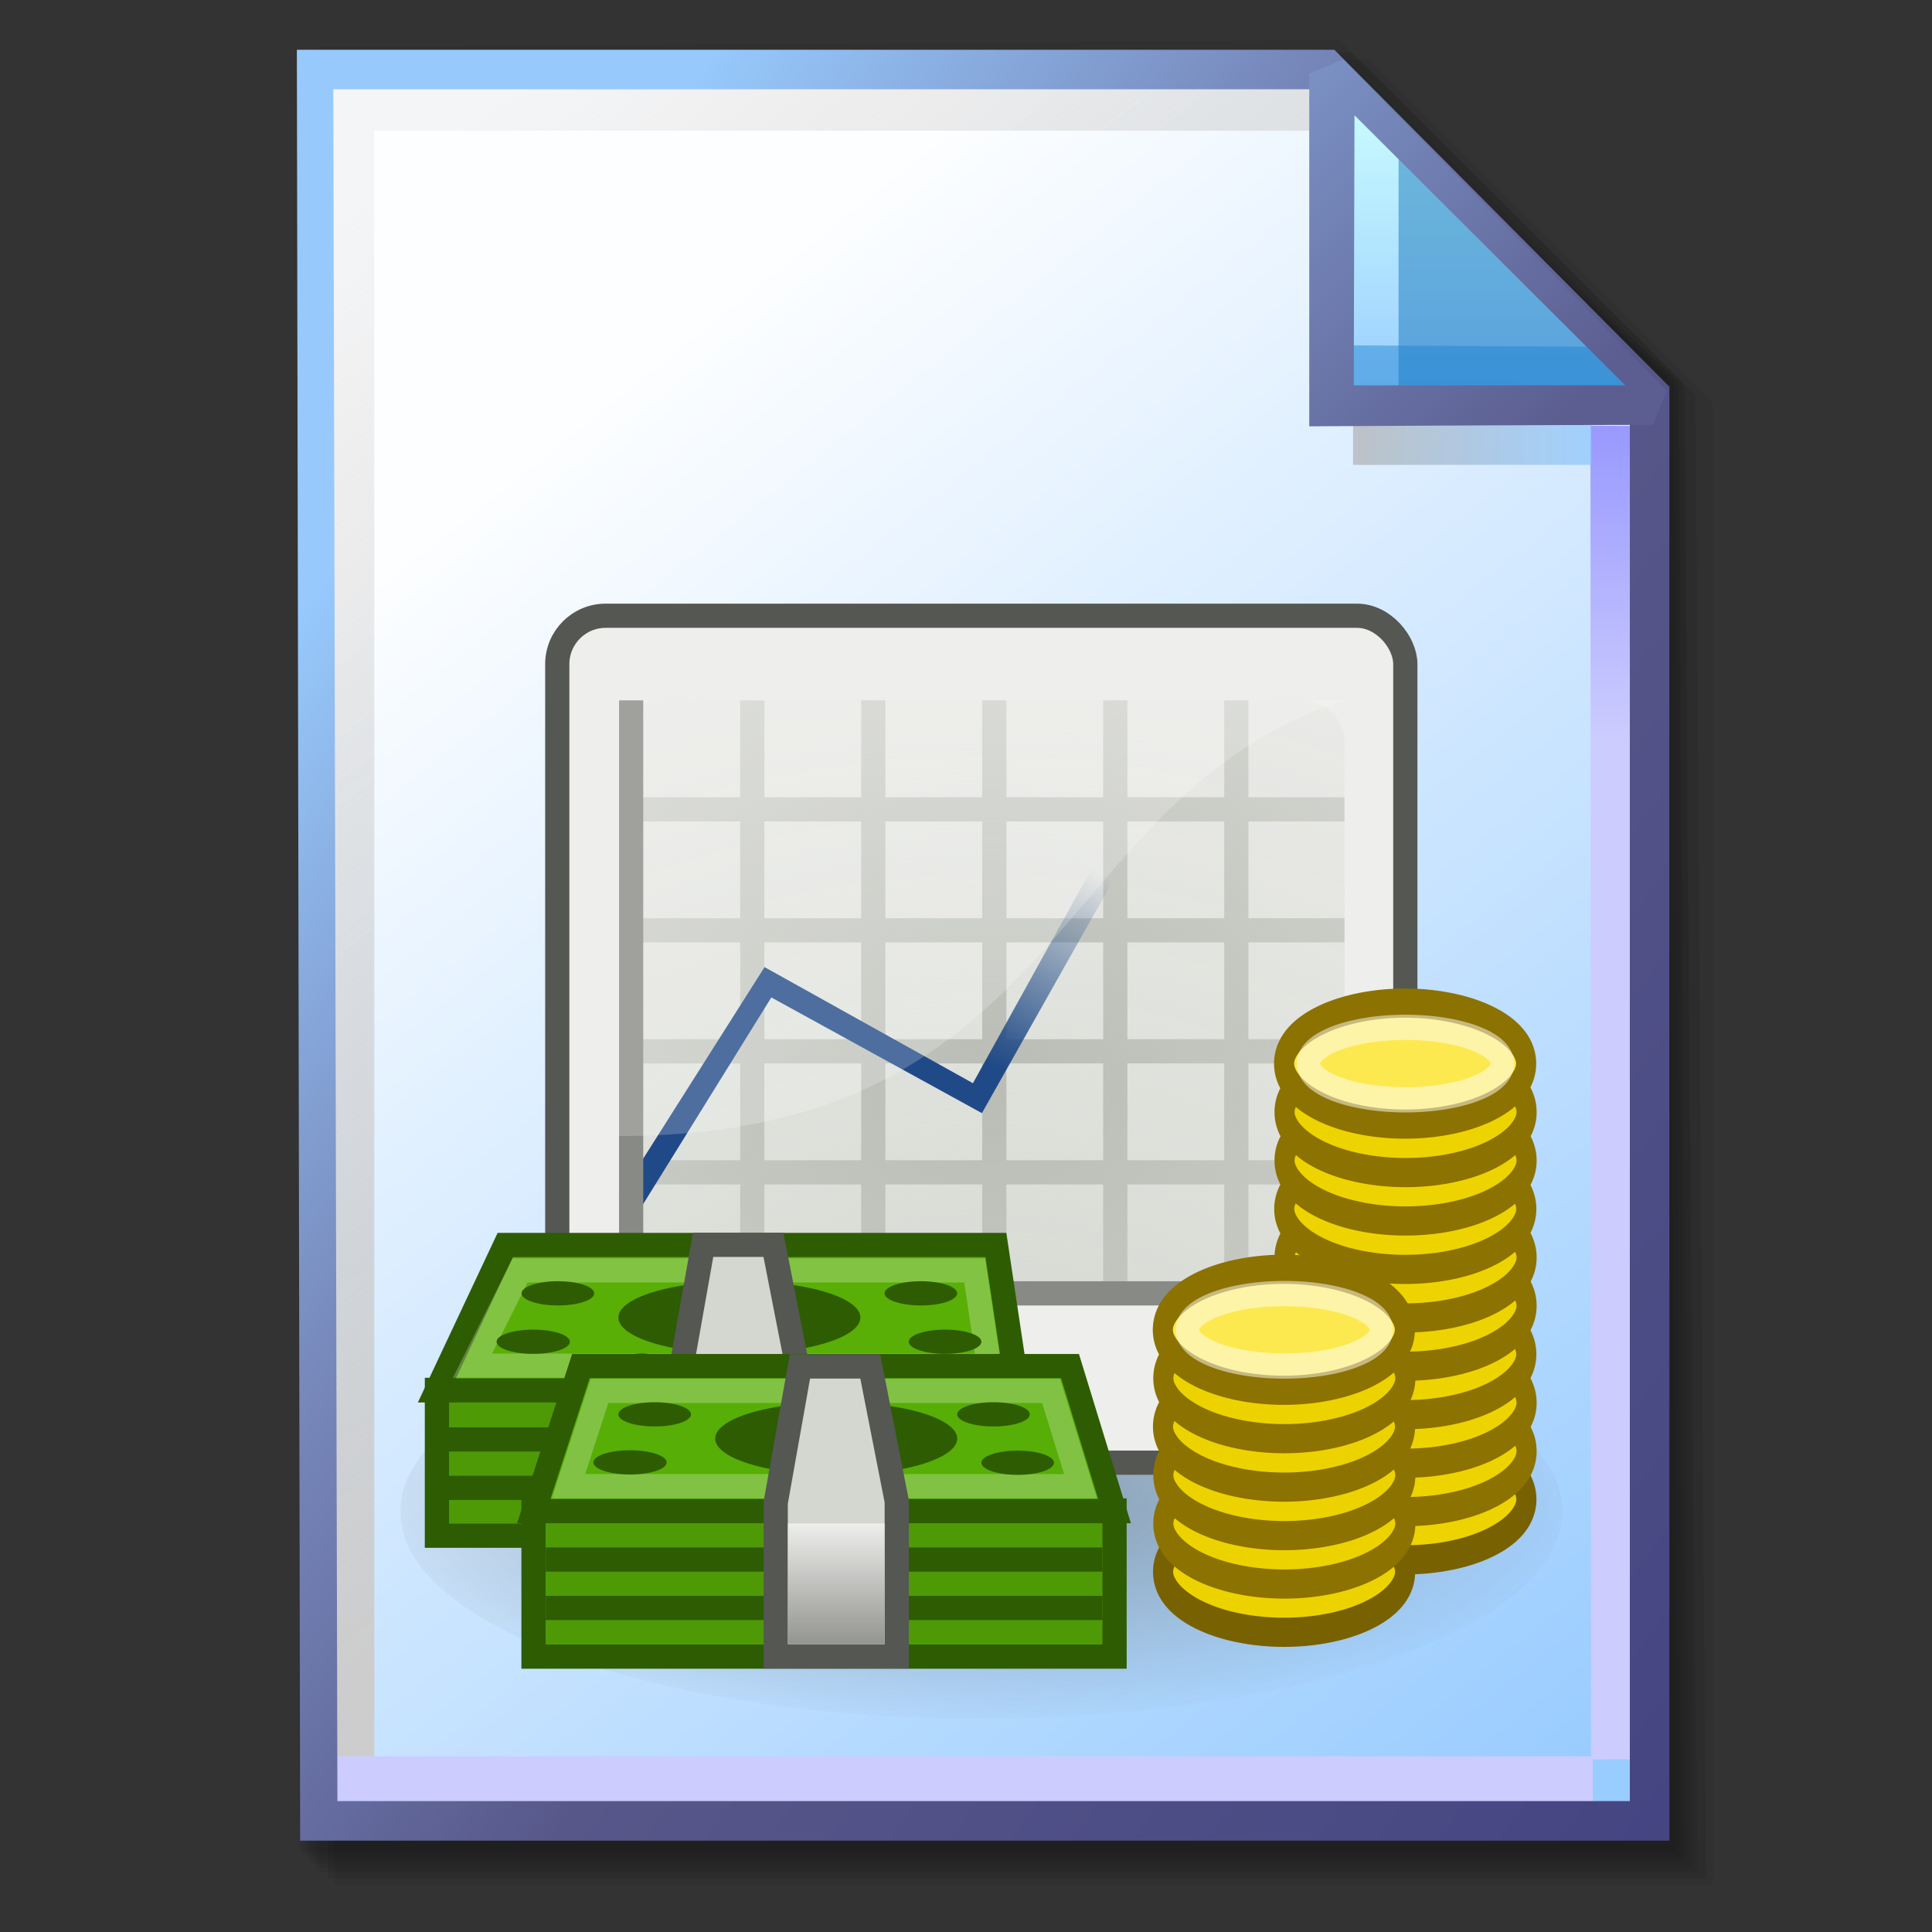 <?xml version="1.0" encoding="UTF-8" standalone="no"?>
<!-- Created with Inkscape (http://www.inkscape.org/) -->

<svg
   width="256mm"
   height="256mm"
   viewBox="0 0 256 256"
   version="1.1"
   id="svg1"
   inkscape:version="1.3.2 (091e20ef0f, 2023-11-25)"
   xml:space="preserve"
   sodipodi:docname="application-x-gnucash.svg"
   xmlns:inkscape="http://www.inkscape.org/namespaces/inkscape"
   xmlns:sodipodi="http://sodipodi.sourceforge.net/DTD/sodipodi-0.dtd"
   xmlns:xlink="http://www.w3.org/1999/xlink"
   xmlns="http://www.w3.org/2000/svg"
   xmlns:svg="http://www.w3.org/2000/svg"
   xmlns:rdf="http://www.w3.org/1999/02/22-rdf-syntax-ns#"
   xmlns:cc="http://creativecommons.org/ns#"
   xmlns:dc="http://purl.org/dc/elements/1.1/"><rect x="0" y="0" width="256" height="256" fill="#333333" stroke="none"/><defs
     id="defs1"><linearGradient
       id="linearGradient26"
       inkscape:collect="always"><stop
         style="stop-color:#7b91c4;stop-opacity:1;"
         offset="0"
         id="stop26" /><stop
         style="stop-color:#5c5e91;stop-opacity:1"
         offset="1"
         id="stop27" /></linearGradient><linearGradient
       id="linearGradient24"
       inkscape:collect="always"><stop
         style="stop-color:#c7fafe;stop-opacity:1;"
         offset="0"
         id="stop24" /><stop
         style="stop-color:#9acdff;stop-opacity:1"
         offset="1"
         id="stop25" /></linearGradient><linearGradient
       id="linearGradient22"
       inkscape:collect="always"><stop
         style="stop-color:#adaeae;stop-opacity:0.825;"
         offset="0"
         id="stop22" /><stop
         style="stop-color:#8ac5fe;stop-opacity:0.836;"
         offset="1"
         id="stop23" /></linearGradient><linearGradient
       id="linearGradient18"
       inkscape:collect="always"><stop
         style="stop-color:#9797ff;stop-opacity:1;"
         offset="0"
         id="stop18" /><stop
         style="stop-color:#ccccff;stop-opacity:1;"
         offset="0.3"
         id="stop20" /><stop
         style="stop-color:#ccccff;stop-opacity:1;"
         offset="1"
         id="stop19" /></linearGradient><linearGradient
       id="linearGradient16"
       inkscape:collect="always"><stop
         style="stop-color:#cdcdcd;stop-opacity:0.175;"
         offset="0"
         id="stop16" /><stop
         style="stop-color:#cdcdcd;stop-opacity:1;"
         offset="1"
         id="stop17" /></linearGradient><linearGradient
       id="linearGradient12"
       inkscape:collect="always"><stop
         style="stop-color:#fdfeff;stop-opacity:1;"
         offset="0"
         id="stop13" /><stop
         style="stop-color:#99ccff;stop-opacity:1;"
         offset="1"
         id="stop14" /></linearGradient><linearGradient
       id="linearGradient9"
       inkscape:collect="always"><stop
         style="stop-color:#97c9fc;stop-opacity:1;"
         offset="0"
         id="stop9" /><stop
         style="stop-color:#7788bb;stop-opacity:1"
         offset="0.25"
         id="stop12" /><stop
         style="stop-color:#57578a;stop-opacity:1"
         offset="0.5"
         id="stop11" /><stop
         style="stop-color:#444482;stop-opacity:1;"
         offset="1"
         id="stop10" /></linearGradient><linearGradient
       inkscape:collect="always"
       xlink:href="#linearGradient9"
       id="linearGradient10"
       x1="31.622"
       y1="100.24"
       x2="221.195"
       y2="240.29"
       gradientUnits="userSpaceOnUse" /><linearGradient
       inkscape:collect="always"
       xlink:href="#linearGradient12"
       id="linearGradient14"
       x1="73.583"
       y1="62.021"
       x2="207.03"
       y2="229.599"
       gradientUnits="userSpaceOnUse" /><linearGradient
       inkscape:collect="always"
       xlink:href="#linearGradient16"
       id="linearGradient17"
       x1="57.531"
       y1="26.421"
       x2="147.132"
       y2="144.341"
       gradientUnits="userSpaceOnUse" /><linearGradient
       inkscape:collect="always"
       xlink:href="#linearGradient18"
       id="linearGradient19"
       x1="209.825"
       y1="58.536"
       x2="210.583"
       y2="194.577"
       gradientUnits="userSpaceOnUse" /><linearGradient
       inkscape:collect="always"
       xlink:href="#linearGradient22"
       id="linearGradient23"
       x1="177.192"
       y1="58.991"
       x2="207.32"
       y2="58.991"
       gradientUnits="userSpaceOnUse" /><linearGradient
       inkscape:collect="always"
       xlink:href="#linearGradient24"
       id="linearGradient25"
       x1="176.32"
       y1="20.127"
       x2="176.32"
       y2="56.696"
       gradientUnits="userSpaceOnUse" /><linearGradient
       inkscape:collect="always"
       xlink:href="#linearGradient26"
       id="linearGradient27"
       x1="172.597"
       y1="13.512"
       x2="210.544"
       y2="51.286"
       gradientUnits="userSpaceOnUse" /><radialGradient
       cx="17.984"
       cy="40.604"
       r="21.031"
       fx="17.984"
       fy="40.604"
       id="radialGradient2596"
       xlink:href="#linearGradient2300"
       gradientUnits="userSpaceOnUse"
       gradientTransform="matrix(1.114,0,0,0.539,-2.124,18.941)" /><linearGradient
       id="linearGradient2300"><stop
         id="stop2302"
         style="stop-color:#555753;stop-opacity:1"
         offset="0" /><stop
         id="stop2304"
         style="stop-color:#555753;stop-opacity:0"
         offset="1" /></linearGradient><radialGradient
       cx="24.013"
       cy="31.644"
       r="14.987"
       fx="24.013"
       fy="31.644"
       id="radialGradient2655"
       xlink:href="#linearGradient2649"
       gradientUnits="userSpaceOnUse"
       gradientTransform="matrix(3.324,0,0,2.772,-55.796,-48.866)" /><linearGradient
       id="linearGradient2649"><stop
         id="stop2651"
         style="stop-color:#d3d7cf;stop-opacity:1"
         offset="0" /><stop
         id="stop2653"
         style="stop-color:#d3d7cf;stop-opacity:0"
         offset="1" /></linearGradient><radialGradient
       cx="24.5"
       cy="18.593"
       r="14.5"
       fx="24.5"
       fy="18.593"
       id="radialGradient2629"
       xlink:href="#linearGradient2623"
       gradientUnits="userSpaceOnUse"
       gradientTransform="matrix(2.94,0,0,2.433,-47.537,-23.367)" /><linearGradient
       id="linearGradient2623"><stop
         id="stop2625"
         style="stop-color:#babdb6;stop-opacity:1"
         offset="0" /><stop
         id="stop2627"
         style="stop-color:#babdb6;stop-opacity:0"
         offset="1" /></linearGradient><linearGradient
       x1="24.613"
       y1="20.16"
       x2="29.182"
       y2="12.246"
       id="linearGradient2639"
       xlink:href="#linearGradient2632"
       gradientUnits="userSpaceOnUse"
       gradientTransform="translate(9.536743e-7,1)" /><linearGradient
       id="linearGradient2632"><stop
         id="stop2635"
         style="stop-color:#204a87;stop-opacity:1"
         offset="0" /><stop
         id="stop2637"
         style="stop-color:#204a87;stop-opacity:0"
         offset="1" /></linearGradient><linearGradient
       x1="18"
       y1="39"
       x2="18"
       y2="45.78"
       id="linearGradient2713"
       xlink:href="#linearGradient2707"
       gradientUnits="userSpaceOnUse"
       gradientTransform="matrix(1,0,0,0.833,0,7.5)" /><linearGradient
       id="linearGradient2707"><stop
         id="stop2709"
         style="stop-color:#eeeeec;stop-opacity:1"
         offset="0" /><stop
         id="stop2711"
         style="stop-color:#eeeeec;stop-opacity:0"
         offset="1" /></linearGradient></defs><sodipodi:namedview
     id="base"
     pagecolor="#ffffff"
     bordercolor="#000000"
     borderopacity="0.3"
     inkscape:pageopacity="0.0"
     inkscape:pageshadow="2"
     inkscape:zoom="0.98994949"
     inkscape:cx="505.07627"
     inkscape:cy="476.792"
     inkscape:document-units="mm"
     inkscape:showpageshadow="2"
     inkscape:pagecheckerboard="0"
     inkscape:deskcolor="#d1d1d1"
     inkscape:current-layer="g28"
     showguides="true" /><g
     id="g28"
     transform="matrix(1.048,0,0,1.048,-6.407,-6.138)"><g
       id="g7"
       inkscape:label="shadow"
       style="display:inline"><path
         id="rect1"
         style="fill:#000000;fill-opacity:0.06;stroke-width:3.728;stroke-linecap:square"
         d="M 48.381,13.418 H 179.161 l 43.467,43.278 V 244.173 H 48.381 Z"
         sodipodi:nodetypes="cccccc" /><path
         id="path1"
         style="fill:#000000;fill-opacity:0.075;stroke-width:3.728;stroke-linecap:square"
         d="m 47.563,12.6 129.443,-0.134 43.467,43.278 1.336,187.61 H 47.563 Z"
         sodipodi:nodetypes="cccccc" /><path
         id="path2"
         style="fill:#000000;fill-opacity:0.06;stroke-width:3.728;stroke-linecap:square"
         d="m 46.494,11.793 128.976,-0.869 43.467,43.278 1.804,188.345 H 46.494 Z"
         sodipodi:nodetypes="cccccc" /><path
         id="path3"
         style="fill:#000000;fill-opacity:0.06;stroke-width:3.728;stroke-linecap:square"
         d="m 45.965,12.333 129.778,0.468 43.467,42.209 1.002,187.008 H 45.965 Z"
         sodipodi:nodetypes="cccccc" /><path
         id="path4"
         style="fill:#000000;fill-opacity:0.06;stroke-width:3.728;stroke-linecap:square"
         d="m 45.436,12.338 129.443,0.935 43.467,41.675 1.336,186.541 H 45.436 Z"
         sodipodi:nodetypes="cccccc" /><path
         id="path5"
         style="fill:#000000;fill-opacity:0.06;stroke-width:3.728;stroke-linecap:square"
         d="M 44.906,12.745 174.884,13.413 218.352,54.152 219.153,240.96 H 44.906 Z"
         sodipodi:nodetypes="cccccc" /><path
         id="path6"
         style="fill:#000000;fill-opacity:0.06;stroke-width:3.728;stroke-linecap:square"
         d="m 44.377,15.022 129.911,0.535 43.467,37.933 0.869,186.942 H 44.377 Z"
         sodipodi:nodetypes="cccccc" /><path
         id="path7"
         style="fill:#000000;fill-opacity:0.06;stroke-width:3.728;stroke-linecap:square"
         d="m 43.848,13.424 129.711,1.069 43.467,39.002 1.069,186.407 H 43.848 Z"
         sodipodi:nodetypes="cccccc" /></g><g
       id="g14"
       style="display:inline"><path
         style="color:#000000;fill:url(#linearGradient14);stroke-linecap:square;-inkscape-stroke:none"
         d="M 46.154,14.648 H 173.783 l 40.903,41.14 V 236.079 H 46.555 Z"
         id="path15"
         inkscape:label="headbgground" /><path
         id="rect16"
         style="display:inline;fill:url(#linearGradient17);fill-opacity:1;stroke-width:5;stroke-linecap:square"
         d="M 45.436,14.165 H 176.703 l 0.204,8.221 H 53.434 V 235.98 h -7.998 z"
         sodipodi:nodetypes="ccccccc" /><path
         id="rect17"
         style="fill:url(#linearGradient19);stroke-width:5;stroke-linecap:square"
         d="M 47.058,227.92 H 207.275 l -0.067,-168.246 7.317,0.067 0.067,168.547 -7.083,0.033 v 7.348 H 47.058 Z"
         sodipodi:nodetypes="ccccccccc" /><path
         style="color:#000000;fill:url(#linearGradient10);stroke-linecap:square;-inkscape-stroke:none"
         d="M 43.648,12.148 44.059,238.58 H 217.186 V 54.758 L 174.822,12.148 Z m 4.609,5 H 172.744 l 39.441,39.672 V 233.58 H 48.775 Z"
         id="path16"
         inkscape:label="headframe"
         sodipodi:nodetypes="cccccccccccc" /></g><g
       id="layer1"
       transform="matrix(3.06,0,0,3.06,56.764,76.053)"
       style="clip-rule:nonzero;display:inline;fill:#00009f;fill-rule:nonzero;stroke:#ffffff;stroke-width:0;stroke-miterlimit:4"><path
         d="m 39.693,41.416 a 21.031,10.184 0 1 1 -42.061,0 21.031,10.184 0 1 1 42.061,0 z"
         transform="matrix(1.141,0,0,0.835,2.703,4.931)"
         id="path2290"
         style="opacity:0.5;fill:url(#radialGradient2596);fill-opacity:1;fill-rule:evenodd;stroke:none" /><path
         d="m 32.823,18.895 a 6.33,2.177 0 1 1 -12.66,0 6.33,2.177 0 1 1 12.66,0 z"
         transform="matrix(0.79,0,0,1.148,20.586,17.32)"
         id="path2773"
         style="fill:#edd400;fill-opacity:1;fill-rule:evenodd;stroke:#786100;stroke-width:1.05;stroke-miterlimit:4;stroke-dasharray:none;stroke-opacity:1" /><path
         d="m 32.823,18.895 a 6.33,2.177 0 1 1 -12.66,0 6.33,2.177 0 1 1 12.66,0 z"
         transform="matrix(0.633,0,0,0.688,24.766,26.013)"
         id="path2775"
         style="opacity:0.6;fill:none;stroke:none" /><path
         d="m 32.823,18.895 a 6.33,2.177 0 1 1 -12.66,0 6.33,2.177 0 1 1 12.66,0 z"
         transform="matrix(0.79,0,0,1.148,20.595,15.327)"
         id="path2777"
         style="fill:#edd400;fill-opacity:1;fill-rule:evenodd;stroke:#8c7200;stroke-width:1.05;stroke-miterlimit:4;stroke-dasharray:none;stroke-opacity:1" /><path
         d="m 32.823,18.895 a 6.33,2.177 0 1 1 -12.66,0 6.33,2.177 0 1 1 12.66,0 z"
         transform="matrix(0.633,0,0,0.688,24.776,24.019)"
         id="path2779"
         style="opacity:0.6;fill:none;stroke:none" /><rect
         width="35.041"
         height="34.996"
         rx="2"
         ry="2"
         x="6.473"
         y="2.502"
         id="rect1354"
         style="fill:#eeeeec;fill-opacity:1;fill-rule:evenodd;stroke:#555753;stroke-width:1;stroke-miterlimit:4;stroke-dasharray:none;stroke-opacity:1" /><path
         d="m 32.823,18.895 a 6.33,2.177 0 1 1 -12.66,0 6.33,2.177 0 1 1 12.66,0 z"
         transform="matrix(0.79,0,0,1.148,20.595,13.327)"
         id="path2781"
         style="fill:#edd400;fill-opacity:1;fill-rule:evenodd;stroke:#8c7200;stroke-width:1.05;stroke-miterlimit:4;stroke-dasharray:none;stroke-opacity:1" /><rect
         width="29.974"
         height="25"
         rx="1.625"
         ry="1.625"
         x="9.026"
         y="6"
         id="rect2229"
         style="fill:url(#radialGradient2655);fill-opacity:1;fill-rule:evenodd;stroke:none" /><path
         d="m 32.823,18.895 a 6.33,2.177 0 1 1 -12.66,0 6.33,2.177 0 1 1 12.66,0 z"
         transform="matrix(0.633,0,0,0.688,24.776,22.019)"
         id="path2783"
         style="opacity:0.6;fill:none;stroke:none" /><path
         d="m 14.031,6 v 4 h -4.031 v 1 h 4.031 v 4 h -4.031 v 1 h 4.031 v 4 h -4.031 v 1 h 4.031 v 4 h -4.031 v 1 h 4.031 v 4 h 1 v -4 h 4 v 4 h 1 v -4 h 4 v 4 h 1 v -4 h 4 v 4 h 1 v -4 h 4 v 4 h 1 v -4 h 3.969 v -1 h -3.969 v -4 h 3.969 v -1 h -3.969 v -4 h 3.969 v -1 h -3.969 v -4 h 3.969 v -1 h -3.969 V 6 h -1 v 4 h -4 V 6 h -1 v 4 h -4 V 6 h -1 v 4 h -4 V 6 h -1 v 4 h -4 V 6 Z m 1,5 h 4 v 4 h -4 z m 5,0 h 4 v 4 h -4 z m 5,0 h 4 v 4 h -4 z m 5,0 h 4 v 4 h -4 z m -15,5 h 4 v 4 h -4 z m 5,0 h 4 v 4 h -4 z m 5,0 h 4 v 4 h -4 z m 5,0 h 4 v 4 h -4 z m -15,5 h 4 v 4 h -4 z m 5,0 h 4 v 4 h -4 z m 5,0 h 4 v 4 h -4 z m 5,0 h 4 v 4 h -4 z"
         id="rect2281"
         style="fill:url(#radialGradient2629);fill-opacity:1;fill-rule:evenodd;stroke:none" /><path
         d="m 32.823,18.895 a 6.33,2.177 0 1 1 -12.66,0 6.33,2.177 0 1 1 12.66,0 z"
         transform="matrix(0.79,0,0,1.148,20.583,11.322)"
         id="path2785"
         style="fill:#edd400;fill-opacity:1;fill-rule:evenodd;stroke:#8c7200;stroke-width:1.05;stroke-miterlimit:4;stroke-dasharray:none;stroke-opacity:1" /><path
         d="M 28.531,13 23.648,21.817 15.038,17.02 9.031,26.5 l 0.875,0.5 5.412,-8.727 8.701,4.781 L 29.406,13.5 Z"
         id="rect2293"
         style="fill:url(#linearGradient2639);fill-opacity:1;fill-rule:evenodd;stroke:none" /><rect
         width="1"
         height="30"
         x="30"
         y="-39"
         transform="rotate(90)"
         id="rect2600"
         style="fill:#888a85;fill-opacity:1;fill-rule:evenodd;stroke:none" /><path
         d="m 32.823,18.895 a 6.33,2.177 0 1 1 -12.66,0 6.33,2.177 0 1 1 12.66,0 z"
         transform="matrix(0.633,0,0,0.688,24.776,20.013)"
         id="path2787"
         style="opacity:0.6;fill:none;stroke:none" /><rect
         width="1"
         height="25"
         x="9.026"
         y="6"
         id="rect2231"
         style="fill:#888a85;fill-opacity:1;fill-rule:evenodd;stroke:none" /><path
         d="M 1.5,34.489 H 25.5 v 6.025 H 1.5 Z"
         id="path2321"
         style="fill:#4e9a06;fill-opacity:1;fill-rule:evenodd;stroke:#2e5c02;stroke-width:1;stroke-miterlimit:4;stroke-opacity:1" /><path
         d="M 4.326,28.501 H 24.598 l 0.902,6.009 H 1.5 Z"
         id="path2323"
         style="fill:#59af05;fill-opacity:1;fill-rule:evenodd;stroke:#2e5c02;stroke-width:1;stroke-miterlimit:4;stroke-opacity:1" /><rect
         width="23"
         height="1"
         x="2"
         y="38.037"
         id="rect2325"
         style="fill:#2e5c02;fill-opacity:1;fill-rule:evenodd;stroke:none" /><rect
         width="23"
         height="1"
         x="2"
         y="36.037"
         id="rect2327"
         style="fill:#2e5c02;fill-opacity:1;fill-rule:evenodd;stroke:none" /><path
         d="M 8.906,34.531 6.938,38.469 H 28.281 L 27.688,34.531 Z"
         transform="translate(-3.969,-4.979)"
         id="path2329"
         style="opacity:0.25;fill:none;stroke:#ffffff;stroke-width:1;stroke-miterlimit:4;stroke-opacity:1" /><rect
         width="4.937"
         height="6.109"
         x="11.531"
         y="34.474"
         id="rect2341"
         style="fill:#eeeeec;fill-opacity:1;fill-rule:evenodd;stroke:#555753;stroke-width:1;stroke-miterlimit:4;stroke-dasharray:none;stroke-opacity:1" /><path
         d="m 19.622,-0.437 a 7.071,3.624 0 1 1 -14.142,0 7.071,3.624 0 1 1 14.142,0 z"
         transform="matrix(0.707,0,0,0.414,5.125,31.681)"
         id="path2746"
         style="fill:#2e5c02;fill-opacity:1;fill-rule:evenodd;stroke:none" /><path
         d="m 12.5,28.496 -1,5.637 v 6.371 h 5 v -6.425 l -1.094,-5.583 z"
         id="path2715"
         style="fill:#d3d7cf;fill-opacity:1;fill-rule:evenodd;stroke:#555753;stroke-width:1;stroke-miterlimit:4;stroke-dasharray:none;stroke-opacity:1" /><path
         d="M 5.491,39.471 H 29.5 v 6.039 H 5.491 Z"
         id="rect2271"
         style="fill:#4e9a06;fill-opacity:1;fill-rule:evenodd;stroke:#2e5c02;stroke-width:1;stroke-miterlimit:4;stroke-opacity:1" /><path
         d="M 7.451,33.505 H 27.659 l 1.84,5.994 H 5.5 Z"
         id="path3816"
         style="fill:#57ae06;fill-opacity:1;fill-rule:evenodd;stroke:#2e5c02;stroke-width:1;stroke-miterlimit:4;stroke-opacity:1" /><path
         d="m 32.823,18.895 a 6.33,2.177 0 1 1 -12.66,0 6.33,2.177 0 1 1 12.66,0 z"
         transform="matrix(0.79,0,0,1.148,15.576,20.314)"
         id="path2413"
         style="fill:#ecd300;fill-opacity:1;fill-rule:evenodd;stroke:#786100;stroke-width:1.05;stroke-miterlimit:4;stroke-dasharray:none;stroke-opacity:1" /><path
         d="m 32.823,18.895 a 6.33,2.177 0 1 1 -12.66,0 6.33,2.177 0 1 1 12.66,0 z"
         transform="matrix(0.79,0,0,1.148,20.595,9.32)"
         id="path2789"
         style="fill:#edd400;fill-opacity:1;fill-rule:evenodd;stroke:#8c7200;stroke-width:1.05;stroke-miterlimit:4;stroke-dasharray:none;stroke-opacity:1" /><rect
         width="23"
         height="1"
         x="6"
         y="43"
         id="rect2441"
         style="fill:#2e5c02;fill-opacity:1;fill-rule:evenodd;stroke:none" /><path
         d="m 32.823,18.895 a 6.33,2.177 0 1 1 -12.66,0 6.33,2.177 0 1 1 12.66,0 z"
         transform="matrix(0.633,0,0,0.688,19.756,29.006)"
         id="path2415"
         style="opacity:0.6;fill:none;stroke:none" /><rect
         width="23"
         height="1"
         x="6"
         y="41"
         id="rect2443"
         style="fill:#2e5c02;fill-opacity:1;fill-rule:evenodd;stroke:none" /><path
         d="m 32.823,18.895 a 6.33,2.177 0 1 1 -12.66,0 6.33,2.177 0 1 1 12.66,0 z"
         transform="matrix(0.79,0,0,1.148,15.586,18.32)"
         id="path2417"
         style="fill:#ecd300;fill-opacity:1;fill-rule:evenodd;stroke:#8c7200;stroke-width:1.05;stroke-miterlimit:4;stroke-dasharray:none;stroke-opacity:1" /><path
         d="m 32.823,18.895 a 6.33,2.177 0 1 1 -12.66,0 6.33,2.177 0 1 1 12.66,0 z"
         transform="matrix(0.633,0,0,0.688,24.776,18.013)"
         id="path2791"
         style="opacity:0.6;fill:none;stroke:none" /><path
         d="m 32.823,18.895 a 6.33,2.177 0 1 1 -12.66,0 6.33,2.177 0 1 1 12.66,0 z"
         transform="matrix(0.633,0,0,0.688,19.766,27.013)"
         id="path2419"
         style="opacity:0.6;fill:none;stroke:none" /><path
         d="m 32.823,18.895 a 6.33,2.177 0 1 1 -12.66,0 6.33,2.177 0 1 1 12.66,0 z"
         transform="matrix(0.79,0,0,1.148,15.586,16.32)"
         id="path2421"
         style="fill:#ecd300;fill-opacity:1;fill-rule:evenodd;stroke:#8c7200;stroke-width:1.05;stroke-miterlimit:4;stroke-dasharray:none;stroke-opacity:1" /><path
         d="m 32.823,18.895 a 6.33,2.177 0 1 1 -12.66,0 6.33,2.177 0 1 1 12.66,0 z"
         transform="matrix(0.79,0,0,1.148,20.595,7.325)"
         id="path2797"
         style="fill:#edd400;fill-opacity:1;fill-rule:evenodd;stroke:#8c7200;stroke-width:1.05;stroke-miterlimit:4;stroke-dasharray:none;stroke-opacity:1" /><path
         d="M 8.219,34.531 6.938,38.469 H 28.094 L 26.875,34.531 Z"
         id="path2269"
         style="opacity:0.25;fill:none;stroke:#ffffff;stroke-width:1;stroke-miterlimit:4;stroke-opacity:1" /><path
         d="m 32.823,18.895 a 6.33,2.177 0 1 1 -12.66,0 6.33,2.177 0 1 1 12.66,0 z"
         transform="matrix(0.633,0,0,0.688,19.766,25.013)"
         id="path2423"
         style="opacity:0.6;fill:none;stroke:none" /><path
         d="m 32.823,18.895 a 6.33,2.177 0 1 1 -12.66,0 6.33,2.177 0 1 1 12.66,0 z"
         transform="matrix(0.79,0,0,1.148,15.573,14.316)"
         id="path2425"
         style="fill:#ecd300;fill-opacity:1;fill-rule:evenodd;stroke:#8c7200;stroke-width:1.05;stroke-miterlimit:4;stroke-dasharray:none;stroke-opacity:1" /><path
         d="m 32.823,18.895 a 6.33,2.177 0 1 1 -12.66,0 6.33,2.177 0 1 1 12.66,0 z"
         transform="matrix(0.633,0,0,0.688,19.766,23.006)"
         id="path2427"
         style="opacity:0.6;fill:none;stroke:none" /><path
         d="m 32.823,18.895 a 6.33,2.177 0 1 1 -12.66,0 6.33,2.177 0 1 1 12.66,0 z"
         transform="matrix(0.79,0,0,1.148,20.583,5.32)"
         id="path2799"
         style="fill:#edd400;fill-opacity:1;fill-rule:evenodd;stroke:#8c7200;stroke-width:1.05;stroke-miterlimit:4;stroke-dasharray:none;stroke-opacity:1" /><path
         d="m 32.823,18.895 a 6.33,2.177 0 1 1 -12.66,0 6.33,2.177 0 1 1 12.66,0 z"
         transform="matrix(0.79,0,0,1.148,15.586,12.314)"
         id="path2429"
         style="fill:#ecd300;fill-opacity:1;fill-rule:evenodd;stroke:#8c7200;stroke-width:1.05;stroke-miterlimit:4;stroke-dasharray:none;stroke-opacity:1" /><path
         d="m 32.823,18.895 a 6.33,2.177 0 1 1 -12.66,0 6.33,2.177 0 1 1 12.66,0 z"
         transform="matrix(0.633,0,0,0.688,19.766,21.006)"
         id="path2431"
         style="opacity:0.6;fill:none;stroke:none" /><path
         d="m 19.622,-0.437 a 7.071,3.624 0 1 1 -14.142,0 7.071,3.624 0 1 1 14.142,0 z"
         transform="matrix(0.141,0,0,0.138,8.194,33.545)"
         id="path2267"
         style="fill:#2e5c02;fill-opacity:1;fill-rule:evenodd;stroke:none" /><path
         d="m 19.622,-0.437 a 7.071,3.624 0 1 1 -14.142,0 7.071,3.624 0 1 1 14.142,0 z"
         transform="matrix(0.141,0,0,0.138,23.194,33.545)"
         id="path3843"
         style="fill:#2e5c02;fill-opacity:1;fill-rule:evenodd;stroke:none" /><path
         d="m 19.622,-0.437 a 7.071,3.624 0 1 1 -14.142,0 7.071,3.624 0 1 1 14.142,0 z"
         transform="matrix(0.707,0,0,0.414,9.125,36.681)"
         id="path3837"
         style="fill:#2e5c02;fill-opacity:1;fill-rule:evenodd;stroke:none" /><path
         d="m 19.622,-0.437 a 7.071,3.624 0 1 1 -14.142,0 7.071,3.624 0 1 1 14.142,0 z"
         transform="matrix(0.214,0,0,0.138,6.794,37.545)"
         id="path3839"
         style="fill:#2e5c02;fill-opacity:1;fill-rule:evenodd;stroke:none" /><path
         d="m 19.622,-0.437 a 7.071,3.624 0 1 1 -14.142,0 7.071,3.624 0 1 1 14.142,0 z"
         transform="matrix(0.212,0,0,0.138,22.837,37.56)"
         id="path3841"
         style="fill:#2e5c02;fill-opacity:1;fill-rule:evenodd;stroke:none" /><path
         d="m 16.5,33.521 -1,5.625 v 6.358 h 5 v -6.412 l -1.094,-5.571 z"
         id="rect1372"
         style="fill:#d3d7cf;fill-opacity:1;fill-rule:evenodd;stroke:#555753;stroke-width:1;stroke-miterlimit:4;stroke-dasharray:none;stroke-opacity:1" /><rect
         width="4"
         height="5"
         x="16"
         y="40"
         id="rect2721"
         style="fill:#888a85;fill-opacity:1;fill-rule:evenodd;stroke:none" /><rect
         width="4"
         height="5"
         x="16"
         y="40"
         id="rect2673"
         style="fill:url(#linearGradient2713);fill-opacity:1;fill-rule:evenodd;stroke:none" /><path
         d="m 19.622,-0.437 a 7.071,3.624 0 1 1 -14.142,0 7.071,3.624 0 1 1 14.142,0 z"
         transform="matrix(0.212,0,0,0.138,21.837,35.56)"
         id="path2691"
         style="fill:#2e5c02;fill-opacity:1;fill-rule:evenodd;stroke:none" /><path
         d="m 19.622,-0.437 a 7.071,3.624 0 1 1 -14.142,0 7.071,3.624 0 1 1 14.142,0 z"
         transform="matrix(0.212,0,0,0.138,7.838,35.56)"
         id="path2693"
         style="fill:#2e5c02;fill-opacity:1;fill-rule:evenodd;stroke:none" /><path
         d="m 9,6 h 30 c -12.161,3.91 -11.338,18 -30,18 z"
         id="rect2743"
         style="opacity:0.2;fill:#ffffff;fill-opacity:1;fill-rule:evenodd;stroke:none" /><path
         d="m 19.622,-0.437 a 7.071,3.624 0 1 1 -14.142,0 7.071,3.624 0 1 1 14.142,0 z"
         transform="matrix(0.214,0,0,0.138,2.794,32.56)"
         id="path2748"
         style="fill:#2e5c02;fill-opacity:1;fill-rule:evenodd;stroke:none" /><path
         d="m 19.622,-0.437 a 7.071,3.624 0 1 1 -14.142,0 7.071,3.624 0 1 1 14.142,0 z"
         transform="matrix(0.212,0,0,0.138,19.837,32.56)"
         id="path2750"
         style="fill:#2e5c02;fill-opacity:1;fill-rule:evenodd;stroke:none" /><path
         d="m 19.622,-0.437 a 7.071,3.624 0 1 1 -14.142,0 7.071,3.624 0 1 1 14.142,0 z"
         transform="matrix(0.212,0,0,0.138,18.837,30.56)"
         id="path2752"
         style="fill:#2e5c02;fill-opacity:1;fill-rule:evenodd;stroke:none" /><path
         d="m 19.622,-0.437 a 7.071,3.624 0 1 1 -14.142,0 7.071,3.624 0 1 1 14.142,0 z"
         transform="matrix(0.212,0,0,0.138,3.838,30.56)"
         id="path2754"
         style="fill:#2e5c02;fill-opacity:1;fill-rule:evenodd;stroke:none" /><path
         d="m 32.823,18.895 a 6.33,2.177 0 1 1 -12.66,0 6.33,2.177 0 1 1 12.66,0 z"
         transform="matrix(0.79,0,0,1.148,20.595,3.319)"
         id="path2801"
         style="fill:#edd400;fill-opacity:1;fill-rule:evenodd;stroke:#8c7200;stroke-width:1.05;stroke-miterlimit:4;stroke-dasharray:none;stroke-opacity:1" /><path
         d="m 32.823,18.895 a 6.33,2.177 0 1 1 -12.66,0 6.33,2.177 0 1 1 12.66,0 z"
         transform="matrix(0.79,0,0,1.148,20.595,1.319)"
         id="path2809"
         style="fill:#edd400;fill-opacity:1;fill-rule:evenodd;stroke:#8c7200;stroke-width:1.05;stroke-miterlimit:4;stroke-dasharray:none;stroke-opacity:1" /><path
         d="m 32.823,18.895 a 6.33,2.177 0 1 1 -12.66,0 6.33,2.177 0 1 1 12.66,0 z"
         transform="matrix(0.79,0,0,1.148,20.576,-0.684)"
         id="path2793"
         style="fill:#fce94f;fill-opacity:1;fill-rule:evenodd;stroke:#8c7200;stroke-width:1.05;stroke-miterlimit:4;stroke-dasharray:none;stroke-opacity:1" /><path
         d="m 32.823,18.895 a 6.33,2.177 0 1 1 -12.66,0 6.33,2.177 0 1 1 12.66,0 z"
         transform="matrix(0.79,0,0,1.148,15.566,10.314)"
         id="path2761"
         style="fill:#fce94f;fill-opacity:1;fill-rule:evenodd;stroke:#8c7200;stroke-width:1.05;stroke-miterlimit:4;stroke-dasharray:none;stroke-opacity:1" /><path
         d="m 32.823,18.895 a 6.33,2.177 0 1 1 -12.66,0 6.33,2.177 0 1 1 12.66,0 z"
         transform="matrix(0.633,0,0,0.688,19.747,19.006)"
         id="path2763"
         style="opacity:0.5;fill:none;stroke:#ffffff;stroke-width:1.516;stroke-miterlimit:4;stroke-dasharray:none;stroke-opacity:1" /><path
         d="m 32.823,18.895 a 6.33,2.177 0 1 1 -12.66,0 6.33,2.177 0 1 1 12.66,0 z"
         transform="matrix(0.633,0,0,0.688,24.749,8.006)"
         id="path2795"
         style="opacity:0.5;fill:none;stroke:#ffffff;stroke-width:1.516;stroke-miterlimit:4;stroke-dasharray:none;stroke-opacity:1" /></g><g
       id="rect23"
       style="display:inline"><rect
         style="display:inline;fill:url(#linearGradient23);fill-opacity:0.834;stroke:none;stroke-width:5;stroke-linecap:square;stroke-dasharray:none;stroke-opacity:1"
         id="rect20"
         width="30.128"
         height="11.286"
         x="177.192"
         y="53.348" /><path
         style="color:#000000;display:inline;fill:url(#linearGradient25);stroke-linecap:square;stroke-linejoin:bevel;-inkscape-stroke:none"
         d="m 174.153,15.119 40.916,41.955 H 174.814 Z"
         id="path25" /><g
         id="g27"><path
           id="rect27"
           style="display:inline;fill:#0a6db5;fill-opacity:0.459;stroke-width:5;stroke-linecap:square;stroke-linejoin:bevel"
           d="m 182.94,23.246 33.073,33.829 -33.073,-0.094 z"
           sodipodi:nodetypes="cccc" /><path
           id="path27"
           style="display:inline;fill:#1882cf;fill-opacity:0.459;stroke-width:5;stroke-linecap:square;stroke-linejoin:bevel"
           d="m 175.286,49.515 34.916,0.189 4.677,7.087 -39.688,-0.472 z"
           sodipodi:nodetypes="ccccc" /></g><path
         style="color:#000000;display:inline;fill:url(#linearGradient27);stroke-linecap:square;stroke-linejoin:bevel;-inkscape-stroke:none"
         d="m 175.941,13.373 -4.289,1.785 6.5e-4,44.601 c 0,0 29.863,-0.185 43.415,-0.185 l 1.789,-4.246 z m 1.429,7.057 34.226,34.144 h -34.32 z"
         id="path26"
         sodipodi:nodetypes="cccccccccc" /></g></g></svg>
